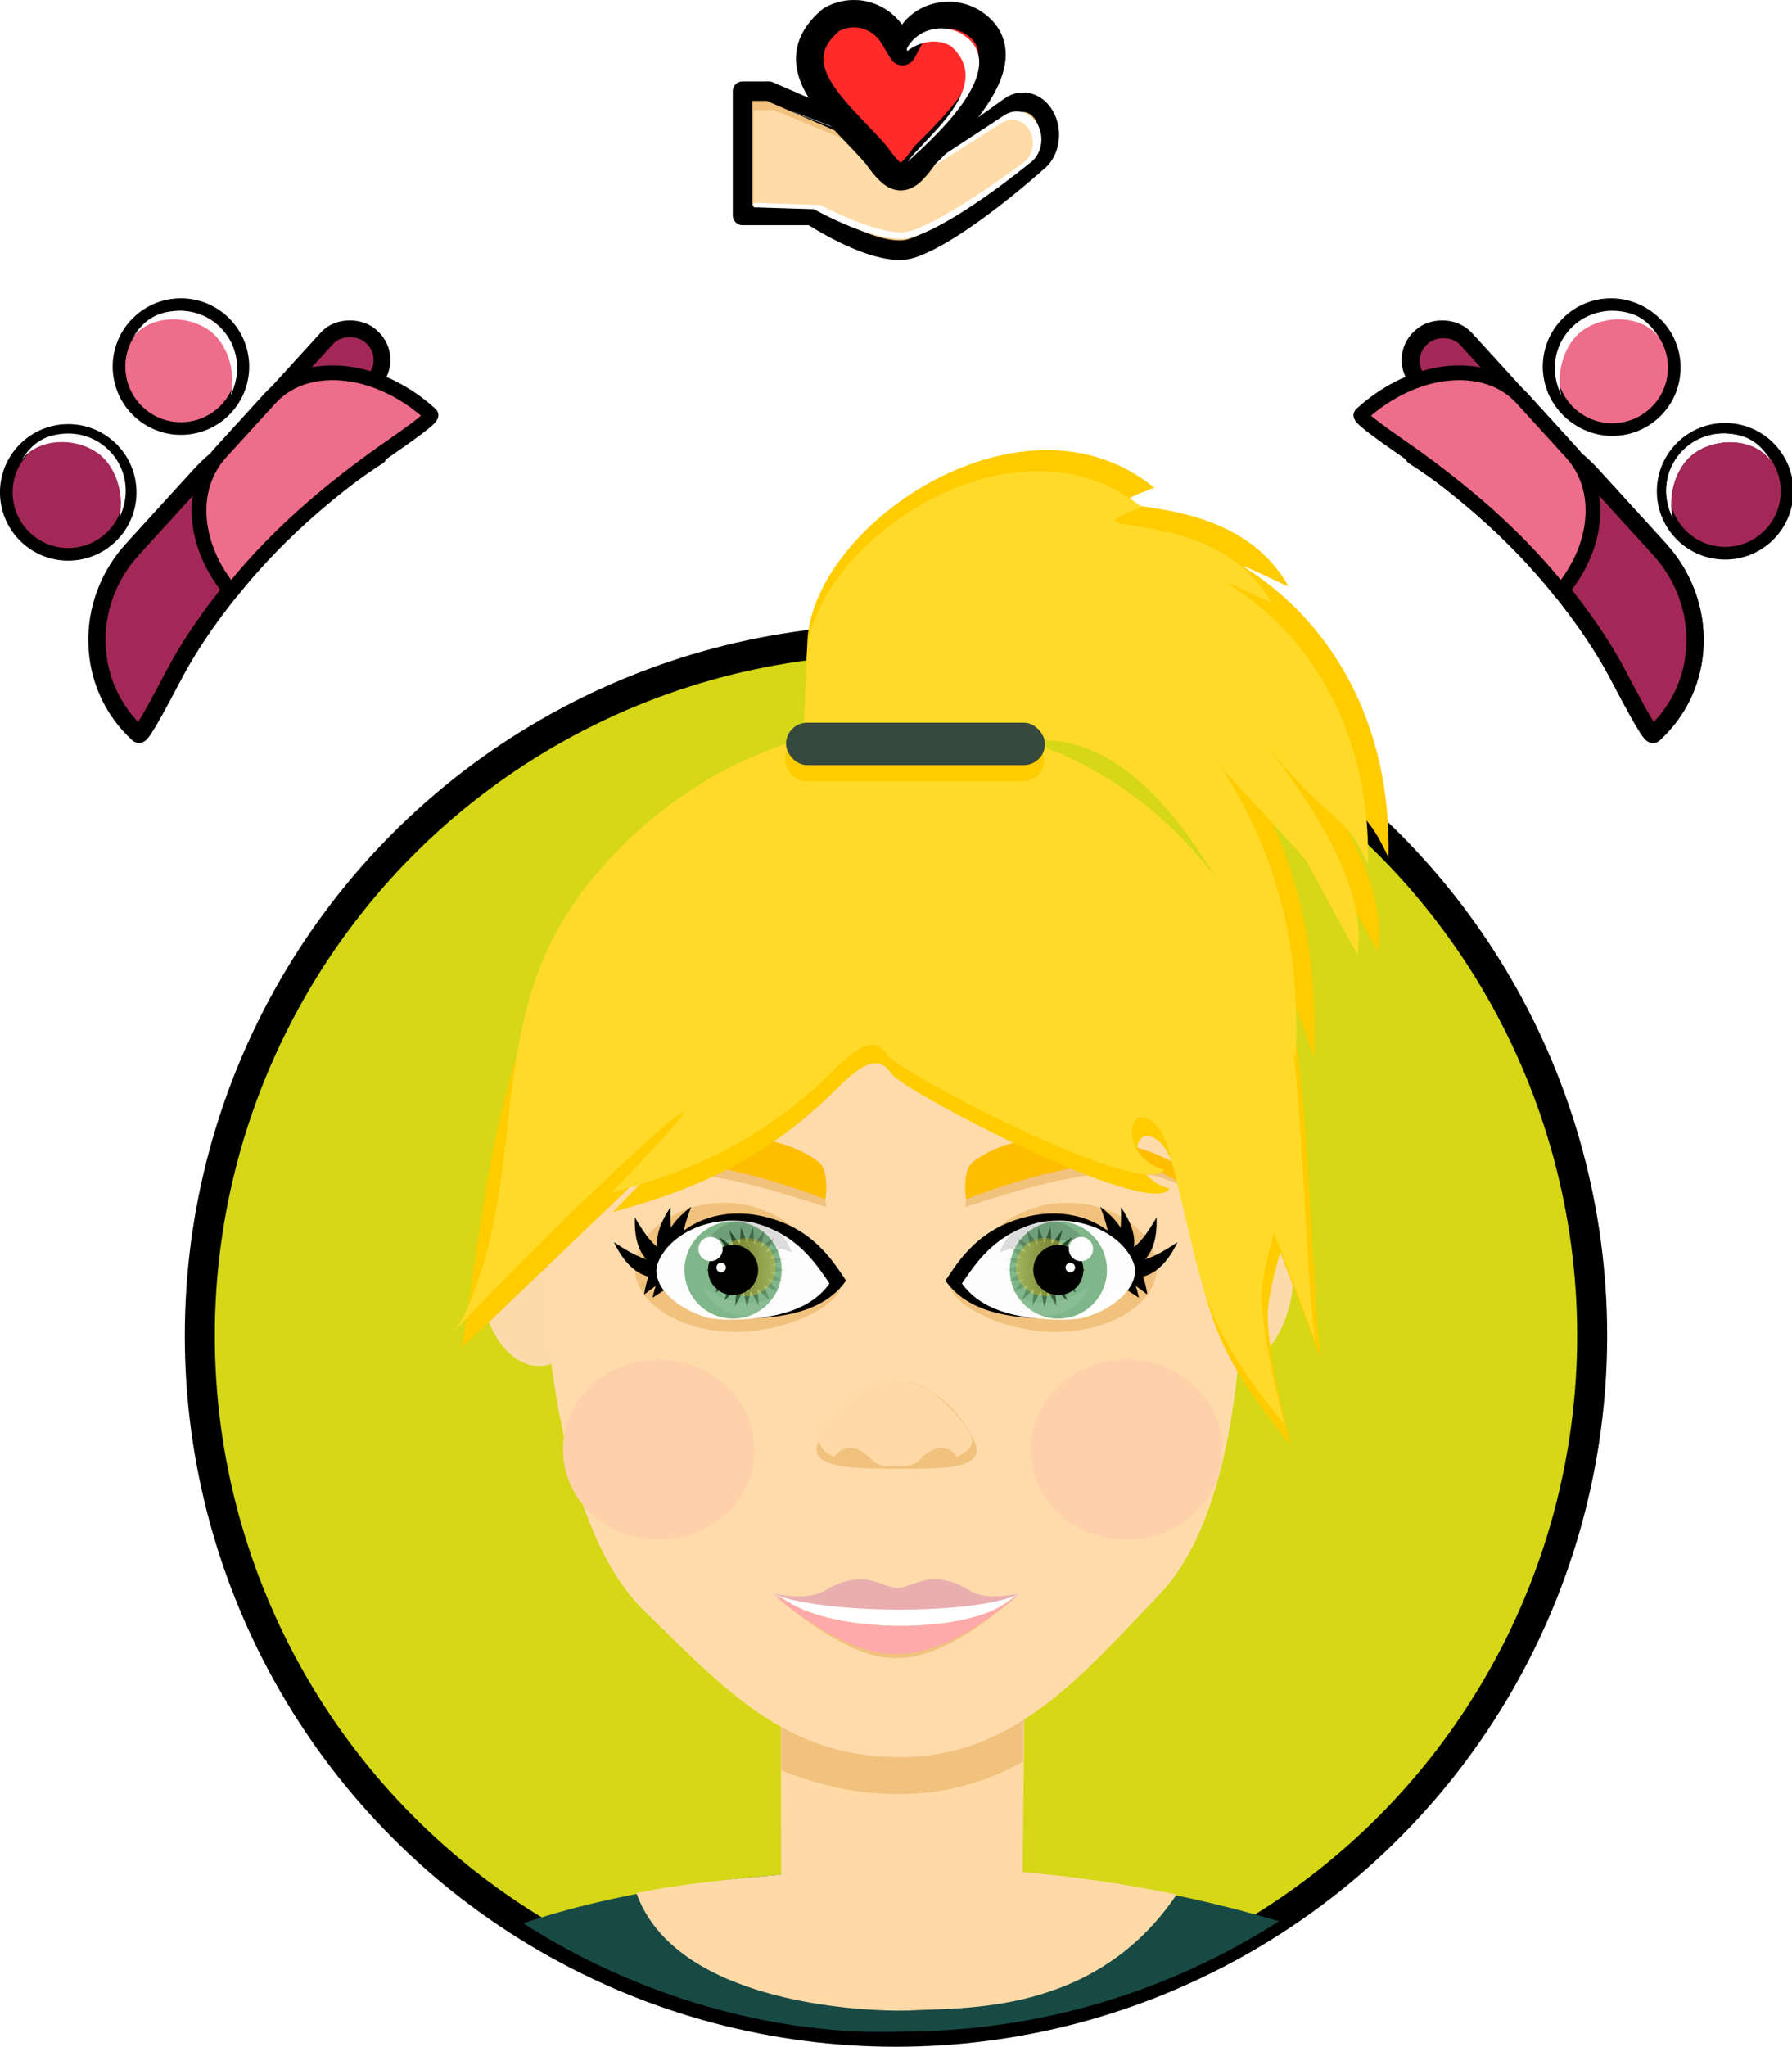 <?xml version="1.0" encoding="UTF-8" standalone="no"?>
<!-- Created with Inkscape (http://www.inkscape.org/) -->

<svg
   xmlns:dc="http://purl.org/dc/elements/1.1/"
   xmlns:cc="http://creativecommons.org/ns#"
   xmlns:rdf="http://www.w3.org/1999/02/22-rdf-syntax-ns#"
   xmlns:svg="http://www.w3.org/2000/svg"
   xmlns="http://www.w3.org/2000/svg"
   xmlns:xlink="http://www.w3.org/1999/xlink"
   xmlns:sodipodi="http://sodipodi.sourceforge.net/DTD/sodipodi-0.dtd"
   xmlns:inkscape="http://www.inkscape.org/namespaces/inkscape"
   width="50.001mm"
   height="57.093mm"
   viewBox="0 0 50.001 57.093"
   version="1.1"
   id="svg11693"
   inkscape:version="0.92.4 (5da689c313, 2019-01-14)"
   sodipodi:docname="kindness_mu.svg">
  <defs
     id="defs11687">
    <filter
       inkscape:collect="always"
       style="color-interpolation-filters:sRGB"
       id="filter1870-4-2"
       x="-0.019"
       width="1.039"
       y="-0.032"
       height="1.063">
      <feGaussianBlur
         inkscape:collect="always"
         stdDeviation="1.713"
         id="feGaussianBlur1872-1" />
    </filter>
    <filter
       inkscape:collect="always"
       style="color-interpolation-filters:sRGB"
       id="filter2560-5"
       x="-0.329"
       width="1.657"
       y="-0.329"
       height="1.657">
      <feGaussianBlur
         inkscape:collect="always"
         stdDeviation="43.007"
         id="feGaussianBlur2562-7" />
    </filter>
    <filter
       inkscape:collect="always"
       style="color-interpolation-filters:sRGB"
       id="filter2556-7"
       x="-0.329"
       width="1.657"
       y="-0.329"
       height="1.657">
      <feGaussianBlur
         inkscape:collect="always"
         stdDeviation="43.007"
         id="feGaussianBlur2558-6" />
    </filter>
    <linearGradient
       inkscape:collect="always"
       xlink:href="#linearGradient2641"
       id="linearGradient10238"
       gradientUnits="userSpaceOnUse"
       gradientTransform="matrix(0.004,0,0,0.003,-5.8,182.062)"
       x1="321.875"
       y1="3903.77"
       x2="325"
       y2="3385.02" />
    <linearGradient
       inkscape:collect="always"
       id="linearGradient2641">
      <stop
         style="stop-color:#ff8080;stop-opacity:1"
         offset="0"
         id="stop2637" />
      <stop
         style="stop-color:#e9afaf;stop-opacity:1"
         offset="1"
         id="stop2639" />
    </linearGradient>
    <filter
       inkscape:collect="always"
       style="color-interpolation-filters:sRGB"
       id="filter1926-2"
       x="-0.037"
       width="1.075"
       y="-0.066"
       height="1.132">
      <feGaussianBlur
         inkscape:collect="always"
         stdDeviation="5.739"
         id="feGaussianBlur1928-0" />
    </filter>
    <linearGradient
       inkscape:collect="always"
       xlink:href="#linearGradient1417"
       id="linearGradient10240"
       gradientUnits="userSpaceOnUse"
       gradientTransform="translate(-1729.619,-42.333)"
       x1="-300.406"
       y1="365.693"
       x2="-138.859"
       y2="365.693" />
    <linearGradient
       inkscape:collect="always"
       id="linearGradient1417">
      <stop
         style="stop-color:#0b280b;stop-opacity:1;"
         offset="0"
         id="stop1413" />
      <stop
         style="stop-color:#0b280b;stop-opacity:0;"
         offset="1"
         id="stop1415" />
    </linearGradient>
    <filter
       inkscape:collect="always"
       style="color-interpolation-filters:sRGB"
       id="filter1717-7"
       x="-0.036"
       width="1.072"
       y="-0.036"
       height="1.072">
      <feGaussianBlur
         inkscape:collect="always"
         stdDeviation="2.426"
         id="feGaussianBlur1719-1" />
    </filter>
    <filter
       inkscape:collect="always"
       style="color-interpolation-filters:sRGB"
       id="filter1653-0"
       x="-0.073"
       width="1.146"
       y="-0.073"
       height="1.146">
      <feGaussianBlur
         inkscape:collect="always"
         stdDeviation="3.528"
         id="feGaussianBlur1655-7" />
    </filter>
    <filter
       inkscape:collect="always"
       style="color-interpolation-filters:sRGB"
       id="filter1677-9"
       x="-0.049"
       width="1.098"
       y="-0.136"
       height="1.273">
      <feGaussianBlur
         inkscape:collect="always"
         stdDeviation="3.676"
         id="feGaussianBlur1679-9" />
    </filter>
    <filter
       inkscape:collect="always"
       style="color-interpolation-filters:sRGB"
       id="filter1705-3"
       x="-0.032"
       width="1.065"
       y="-0.093"
       height="1.185">
      <feGaussianBlur
         inkscape:collect="always"
         stdDeviation="2.383"
         id="feGaussianBlur1707-7" />
    </filter>
    <linearGradient
       inkscape:collect="always"
       xlink:href="#linearGradient1417"
       id="linearGradient12518"
       gradientUnits="userSpaceOnUse"
       gradientTransform="translate(-1729.619,-42.333)"
       x1="-300.406"
       y1="365.693"
       x2="-138.859"
       y2="365.693" />
  </defs>
  <sodipodi:namedview
     id="base"
     pagecolor="#ffffff"
     bordercolor="#666666"
     borderopacity="1.0"
     inkscape:pageopacity="0.0"
     inkscape:pageshadow="2"
     inkscape:zoom="2.8"
     inkscape:cx="77.779627"
     inkscape:cy="173.94395"
     inkscape:document-units="mm"
     inkscape:current-layer="layer1"
     showgrid="false"
     inkscape:window-width="1366"
     inkscape:window-height="705"
     inkscape:window-x="-8"
     inkscape:window-y="-8"
     inkscape:window-maximized="1"
     inkscape:snap-global="false" />
  <g
     inkscape:label="Layer 1"
     inkscape:groupmode="layer"
     id="layer1"
     transform="translate(29.536,-147.455)">
    <ellipse
       cy="184.713"
       cx="-4.536"
       id="ellipse10122"
       style="display:inline;opacity:1;fill:#d5d717;fill-opacity:1;stroke:#000000;stroke-width:0.837;stroke-linejoin:round;stroke-miterlimit:4;stroke-dasharray:none;stroke-opacity:1;paint-order:stroke fill markers"
       rx="19.425"
       ry="19.418" />
    <ellipse
       ry="2.697"
       rx="1.667"
       cy="182.864"
       cx="4.897"
       id="ellipse10124"
       style="opacity:1;fill:#fcdaab;fill-opacity:1;stroke:none;stroke-width:0.891;stroke-linecap:round;stroke-linejoin:round;stroke-miterlimit:4;stroke-dasharray:none;stroke-dashoffset:0;stroke-opacity:1;paint-order:stroke fill markers" />
    <path
       sodipodi:nodetypes="ccccc"
       inkscape:connector-curvature="0"
       style="opacity:1;fill:#184a45;fill-opacity:1;stroke:none;stroke-width:0.011;stroke-linejoin:round;stroke-miterlimit:4;stroke-dasharray:none;stroke-opacity:1;paint-order:stroke fill markers"
       d="m -3.753,199.581 c -3.904,0.011 -8.007,0.448 -11.181,1.523 3.1,2.005 6.998,3.168 10.634,3.019 3.705,-0.01 7.33,-1.075 10.449,-3.075 -2.97,-0.883 -6.399,-1.464 -9.901,-1.468 z"
       id="path10126" />
    <path
       sodipodi:nodetypes="cccccccc"
       inkscape:connector-curvature="0"
       id="path10128"
       d="m -7.749,194.968 0.01,4.777 c -1.364,0.126 -2.774,0.252 -4.039,0.518 1.065,2.991 6.019,3.309 7.585,3.276 1.491,-0.095 5.194,0.164 7.488,-3.236 -1.381,-0.286 -2.823,-0.502 -4.297,-0.625 l 0.053,-4.71 z"
       style="opacity:1;fill:#ffdaa7;fill-opacity:1;stroke:none;stroke-width:0.014;stroke-linejoin:round;stroke-miterlimit:4;stroke-dasharray:none;stroke-opacity:1;paint-order:stroke fill markers" />
    <path
       sodipodi:nodetypes="ccccc"
       id="path10130"
       d="m -7.749,194.968 v 1.865 c 2.59,1.048 4.975,0.787 6.762,-0.242 l 0.03,-1.623 z"
       style="opacity:1;fill:#f1c27d;fill-opacity:1;stroke:none;stroke-width:0.214;stroke-linejoin:round;stroke-miterlimit:4;stroke-dasharray:none;stroke-opacity:1;paint-order:stroke fill markers"
       inkscape:connector-curvature="0" />
    <ellipse
       style="opacity:1;fill:#fcdaab;fill-opacity:1;stroke:none;stroke-width:0.891;stroke-linecap:round;stroke-linejoin:round;stroke-miterlimit:4;stroke-dasharray:none;stroke-dashoffset:0;stroke-opacity:1;paint-order:stroke fill markers"
       id="ellipse10132"
       cx="-14.498"
       cy="182.864"
       rx="1.667"
       ry="2.697" />
    <path
       style="opacity:1;fill:#ffdbac;fill-opacity:1;stroke:none;stroke-width:0.179;stroke-linejoin:round;stroke-miterlimit:4;stroke-dasharray:none;stroke-opacity:1;paint-order:stroke fill markers"
       d="m 5.176,181.825 c 0,3.115 -0.257,7.911 -2.366,10.114 -2.179,2.275 -4.052,4.531 -7.242,4.531 -3.19,0 -4.885,-1.892 -7.141,-4.094 -2.256,-2.203 -2.828,-7.562 -2.828,-10.677 0,-3.115 -0.71,-5.733 1.545,-7.936 2.256,-2.203 5.315,-3.44 8.505,-3.44 3.19,0 5.446,1.403 7.702,3.605 2.256,2.203 1.824,4.782 1.824,7.897 z"
       id="path10134"
       inkscape:connector-curvature="0"
       sodipodi:nodetypes="scscsssss" />
    <path
       sodipodi:nodetypes="sascs"
       inkscape:connector-curvature="0"
       id="path10136"
       d="m 248.036,812.778 c -18.661,-42.593 -59.502,-87.57 -102.212,-87.7 -43.015,-0.131 -88.165,56.508 -103.357,87.7 -20.646,42.389 48.468,42.012 105.234,42.012 56.766,0 119.63,2.027 100.335,-42.012 z"
       style="opacity:1;fill:#f1c27d;fill-opacity:1;stroke:none;stroke-width:0.132;stroke-linejoin:round;stroke-miterlimit:4;stroke-dasharray:none;stroke-opacity:1;paint-order:stroke fill markers;filter:url(#filter1870-4-2)"
       transform="matrix(0.021,0,0,0.019,-7.568,172.186)" />
    <path
       style="opacity:1;fill:#ffdaa7;fill-opacity:1;stroke:none;stroke-width:0.002;stroke-linejoin:round;stroke-miterlimit:4;stroke-dasharray:none;stroke-opacity:1;paint-order:stroke fill markers"
       d="m -4.605,185.954 c -0.142,3.4e-4 -0.284,0.021 -0.698,0.193 -0.414,0.173 -1.045,0.843 -1.292,1.251 -0.191,0.316 -0.014,0.542 0.345,0.696 0.08,-0.152 0.249,-0.25 0.434,-0.25 0.267,0 0.483,0.198 0.621,0.348 0.043,0.046 0.1,0.08 0.204,0.121 0.104,0.041 0.246,0.045 0.386,0.045 0.02,0 0.041,-2.2e-4 0.061,-3.1e-4 0.02,2.2e-4 0.041,3.1e-4 0.061,3.1e-4 0.14,0 0.282,-0.003 0.386,-0.045 0.104,-0.041 0.161,-0.075 0.204,-0.121 0.138,-0.15 0.354,-0.348 0.621,-0.348 0.185,2.3e-4 0.354,0.097 0.434,0.25 0.359,-0.153 0.536,-0.38 0.345,-0.696 -0.246,-0.407 -0.878,-1.078 -1.292,-1.251 -0.414,-0.173 -0.555,-0.193 -0.698,-0.193 -0.02,-8e-5 -0.041,4.1e-4 -0.061,0.001 -0.02,-9.4e-4 -0.041,-0.001 -0.061,-0.001 z"
       id="path10138"
       inkscape:connector-curvature="0"
       sodipodi:nodetypes="cccccccscsccccscccc" />
    <circle
       style="opacity:1;fill:#fed1ab;fill-opacity:1;stroke:none;stroke-width:8.314;stroke-linejoin:round;stroke-miterlimit:4;stroke-dasharray:none;stroke-opacity:1;paint-order:stroke fill markers;filter:url(#filter2560-5)"
       id="circle10142"
       cx="-348.919"
       cy="761.674"
       r="157.096"
       transform="matrix(0.017,0,0,0.016,-5.225,175.708)" />
    <circle
       transform="matrix(0.017,0,0,0.016,7.83,175.708)"
       r="157.096"
       cy="761.674"
       cx="-348.919"
       id="circle10144"
       style="opacity:1;fill:#fed1ab;fill-opacity:1;stroke:none;stroke-width:8.314;stroke-linejoin:round;stroke-miterlimit:4;stroke-dasharray:none;stroke-opacity:1;paint-order:stroke fill markers;filter:url(#filter2556-7)" />
    <path
       sodipodi:nodetypes="cccccccccc"
       inkscape:connector-curvature="0"
       id="path10146"
       d="m -5.515,191.744 c -0.344,0 -0.675,0.113 -0.918,0.265 -0.381,0.244 -0.829,0.029 -1.549,-0.1 1.081,0.875 2.372,1.572 3.415,1.572 1.043,0 2.431,-0.639 3.476,-1.574 -0.72,0.128 -1.1,0.346 -1.481,0.101 -0.244,-0.153 -0.574,-0.265 -0.918,-0.265 -0.386,1.8e-4 -0.817,0.243 -1.076,0.243 -0.259,0 -0.561,-0.243 -0.948,-0.243 z"
       style="opacity:1;fill:#ffffff;fill-opacity:1;stroke:none;stroke-width:0.052;stroke-linejoin:round;stroke-miterlimit:4;stroke-dasharray:none;stroke-opacity:1;paint-order:stroke fill markers" />
    <path
       style="opacity:1;fill:url(#linearGradient10238);fill-opacity:1;stroke:none;stroke-width:0.145;stroke-linejoin:round;stroke-miterlimit:4;stroke-dasharray:none;stroke-opacity:1;paint-order:stroke fill markers"
       d="m -5.51,191.509 c -0.344,0 -0.675,0.113 -0.918,0.265 -0.379,0.243 -0.84,0.262 -1.554,0.136 1.375,0.59 5.769,0.597 6.896,-0.002 -0.72,0.128 -1.1,0.11 -1.481,-0.134 -0.244,-0.153 -0.574,-0.265 -0.918,-0.265 -0.386,1.2e-4 -0.75,0.243 -1.009,0.243 -0.259,0 -0.629,-0.243 -1.015,-0.243 z"
       id="path10148"
       inkscape:connector-curvature="0"
       sodipodi:nodetypes="ccccccscc" />
    <path
       style="opacity:1;fill:#f1c27d;fill-opacity:1;stroke:none;stroke-width:0.052;stroke-linejoin:round;stroke-miterlimit:4;stroke-dasharray:none;stroke-opacity:1;paint-order:stroke fill markers"
       d="m -1.091,191.909 c -0.103,0.071 -0.207,0.143 -0.311,0.212 -1.112,0.916 -4.905,0.947 -6.283,-0.07 -0.108,-0.035 -0.209,-0.08 -0.297,-0.141 1.051,0.907 2.431,1.841 3.443,1.795 1.042,0.047 2.403,-0.851 3.448,-1.797 z"
       id="path10150"
       inkscape:connector-curvature="0"
       sodipodi:nodetypes="ccccccc" />
    <path
       sodipodi:nodetypes="ccccccc"
       inkscape:connector-curvature="0"
       id="path10152"
       d="m -1.091,191.909 c -0.103,0.071 -0.207,0.143 -0.311,0.212 -1.112,0.916 -4.905,0.947 -6.283,-0.07 -0.108,-0.035 -0.209,-0.08 -0.297,-0.141 1.051,0.907 2.431,1.724 3.443,1.678 1.042,0.047 2.403,-0.735 3.448,-1.68 z"
       style="opacity:1;fill:#ffaaaa;fill-opacity:1;stroke:none;stroke-width:0.052;stroke-linejoin:round;stroke-miterlimit:4;stroke-dasharray:none;stroke-opacity:1;paint-order:stroke fill markers" />
    <path
       sodipodi:nodetypes="scscs"
       inkscape:connector-curvature="0"
       id="path10156"
       d="m -6.858,179.894 c 0.278,0.288 0.375,1.233 0.375,1.233 -1.448,-0.478 -3.194,-0.983 -4.515,-0.969 -0.952,0.01 -1.67,0.438 -1.953,0.636 -0.283,-0.566 4.532,-2.514 6.092,-0.9 z"
       style="opacity:1;fill:#f1c27d;fill-opacity:1;stroke:none;stroke-width:0.076;stroke-linejoin:round;stroke-miterlimit:4;stroke-dasharray:none;stroke-opacity:1;paint-order:stroke fill markers" />
    <path
       sodipodi:nodetypes="sssss"
       inkscape:connector-curvature="0"
       id="path10158"
       d="m -6.183,182.894 c 0.674,0.726 -1.222,1.719 -2.795,1.719 -1.573,0 -2.849,-0.803 -2.849,-1.794 0,-0.991 1.284,-1.96 2.849,-1.794 1.454,0.154 2.378,1.42 2.795,1.869 z"
       style="opacity:1;fill:#f1c27d;fill-opacity:1;stroke:none;stroke-width:0.072;stroke-linejoin:round;stroke-miterlimit:4;stroke-dasharray:none;stroke-opacity:1;paint-order:stroke fill markers" />
    <path
       sodipodi:nodetypes="cccc"
       inkscape:connector-curvature="0"
       id="path10160"
       d="m -10.825,181.127 c -0.85,1.249 -0.002,1.692 0.098,1.67 l 0.332,-0.231 c -0.301,-0.298 -0.464,-0.43 -0.431,-1.439 z"
       style="fill:#000000;stroke:none;stroke-width:0.002px;stroke-linecap:butt;stroke-linejoin:miter;stroke-opacity:1" />
    <path
       sodipodi:nodetypes="cccc"
       inkscape:connector-curvature="0"
       id="path10162"
       d="m -12.407,182.105 c 0.647,1.348 1.52,0.95 1.556,0.861 l -0.021,-0.383 c -0.437,0.063 -0.647,0.113 -1.535,-0.478 z"
       style="fill:#000000;stroke:none;stroke-width:0.002px;stroke-linecap:butt;stroke-linejoin:miter;stroke-opacity:1" />
    <path
       style="fill:#000000;stroke:none;stroke-width:0.002px;stroke-linecap:butt;stroke-linejoin:miter;stroke-opacity:1"
       d="m -11.821,181.416 c -0.058,1.473 0.916,1.466 0.991,1.401 l 0.163,-0.353 c -0.423,-0.119 -0.636,-0.159 -1.154,-1.048 z"
       id="path10164"
       inkscape:connector-curvature="0"
       sodipodi:nodetypes="cccc" />
    <path
       style="fill:#000000;stroke:none;stroke-width:0.002px;stroke-linecap:butt;stroke-linejoin:miter;stroke-opacity:1"
       d="m -10.251,181.12 c -1.211,0.904 -0.554,1.598 -0.452,1.61 l 0.39,-0.109 c -0.188,-0.38 -0.298,-0.558 0.063,-1.501 z"
       id="path10166"
       inkscape:connector-curvature="0"
       sodipodi:nodetypes="cccc" />
    <path
       style="fill:#000000;stroke:none;stroke-width:0.002px;stroke-linecap:butt;stroke-linejoin:miter;stroke-opacity:1"
       d="m -11.329,183.657 c 0.312,-1.478 1.266,-1.095 1.32,-1.007 l 0.064,0.399 c -0.424,-0.011 -0.594,0.088 -1.384,0.608 z"
       id="path10168"
       inkscape:connector-curvature="0"
       sodipodi:nodetypes="cccc" />
    <path
       sodipodi:nodetypes="cccc"
       inkscape:connector-curvature="0"
       id="path10170"
       d="m -11.563,183.566 c 0.216,-1.495 1.193,-1.174 1.252,-1.091 l 0.09,0.394 c -0.424,0.017 -0.588,0.126 -1.342,0.696 z"
       style="fill:#000000;stroke:none;stroke-width:0.002px;stroke-linecap:butt;stroke-linejoin:miter;stroke-opacity:1" />
    <path
       sodipodi:nodetypes="csssc"
       inkscape:connector-curvature="0"
       id="path10172"
       d="m -1751.863,349.337 c -35.473,50.75 -101.578,75.217 -202.674,75.217 -101.096,0 -180.615,-68.266 -162.329,-120.671 19.241,-55.142 97.649,-104.432 196.371,-83.18 101.312,21.809 141.344,88.206 168.632,128.635 z"
       style="opacity:1;fill:#000000;fill-opacity:1;stroke:none;stroke-width:5.354;stroke-linejoin:round;stroke-miterlimit:4;stroke-dasharray:none;stroke-opacity:1;paint-order:stroke fill markers;filter:url(#filter1926-2)"
       transform="matrix(0.014,0,0,0.014,18.597,178.286)" />
    <path
       inkscape:connector-curvature="0"
       id="path10174"
       d="m -9.091,181.504 c -1.064,0.002 -1.868,0.571 -2.093,1.195 -0.203,0.563 0.454,1.26 1.439,1.525 0.167,0.027 0.34,0.042 0.519,0.042 1.414,0 2.345,-0.318 2.836,-1.009 -0.363,-0.521 -0.89,-1.389 -2.158,-1.706 -0.187,-0.032 -0.368,-0.047 -0.542,-0.047 z"
       style="opacity:0.99;fill:#ffffff;fill-opacity:1;stroke:none;stroke-width:0.074;stroke-linejoin:round;stroke-miterlimit:4;stroke-dasharray:none;stroke-opacity:1;paint-order:stroke fill markers"
       sodipodi:nodetypes="sscsccs" />
    <ellipse
       style="opacity:1;fill:#80b78a;fill-opacity:1;stroke:none;stroke-width:0.001;stroke-linejoin:round;stroke-miterlimit:4;stroke-dasharray:none;stroke-opacity:1;paint-order:stroke fill markers"
       id="circle10176"
       cx="-9.081"
       cy="182.882"
       rx="1.356"
       ry="1.356" />
    <path
       inkscape:transform-center-y="2.6234569"
       inkscape:transform-center-x="5.218182"
       d="m -1907.752,346.432 22,26.68 -30.906,-15.512 13.159,31.979 -24.961,-23.933 3.148,34.437 -16.798,-30.227 -7.142,33.835 -7.142,-33.835 -16.798,30.227 3.148,-34.437 -24.961,23.933 13.159,-31.979 -30.906,15.512 22,-26.68 -34.105,5.713 28.887,-19.01 -34.274,-4.594 33.207,-9.65 -31.397,-14.492 34.576,0.566 -25.731,-23.103 32.873,10.732 -17.778,-29.661 28.249,19.945 -8.246,-33.583 21.115,27.385 2.019,-34.521 12.105,32.393 12.105,-32.393 2.019,34.521 21.115,-27.385 -8.246,33.583 28.249,-19.945 -17.778,29.661 32.873,-10.732 -25.731,23.103 34.576,-0.566 -31.397,14.492 33.207,9.65 -34.274,4.594 28.887,19.01 z"
       inkscape:randomized="0"
       inkscape:rounded="0"
       inkscape:flatsided="false"
       sodipodi:arg2="0.67319843"
       sodipodi:arg1="0.52359878"
       sodipodi:r2="81.218826"
       sodipodi:r1="47.919106"
       sodipodi:cy="322.47253"
       sodipodi:cx="-1949.2515"
       sodipodi:sides="21"
       id="path10178"
       style="opacity:1;fill:url(#linearGradient12518);fill-opacity:1;stroke:none;stroke-width:0.145;stroke-linejoin:round;stroke-miterlimit:4;stroke-dasharray:none;stroke-opacity:1;paint-order:stroke fill markers;filter:url(#filter1717-7)"
       sodipodi:type="star"
       transform="matrix(0.014,0,0,0.014,18.597,178.286)" />
    <circle
       style="opacity:0.586;fill:#ffd42a;fill-opacity:1;stroke:none;stroke-width:0.265;stroke-linejoin:round;stroke-miterlimit:4;stroke-dasharray:none;stroke-opacity:1;paint-order:stroke fill markers;filter:url(#filter1653-0)"
       id="circle10180"
       cx="-1949.979"
       cy="322.324"
       r="57.83"
       transform="matrix(0.014,0,0,0.014,18.597,178.286)" />
    <ellipse
       style="opacity:0.99;fill:#000000;fill-opacity:1;stroke:none;stroke-width:0.001;stroke-linejoin:round;stroke-miterlimit:4;stroke-dasharray:none;stroke-opacity:1;paint-order:stroke fill markers"
       id="circle10182"
       cx="-9.081"
       cy="182.882"
       rx="0.699"
       ry="0.699" />
    <path
       sodipodi:nodetypes="cccc"
       inkscape:connector-curvature="0"
       id="path10184"
       d="m -1950.321,228.368 c -40.507,0.051 -76.583,25.63 -90.036,63.837 50.614,-35.819 95.397,-28.25 180.364,0.849 -13.2,-38.644 -49.492,-64.633 -90.328,-64.686 z"
       style="opacity:0.363;fill:#000000;fill-opacity:1;stroke:none;stroke-width:7.984;stroke-linejoin:round;stroke-miterlimit:4;stroke-dasharray:none;stroke-opacity:1;paint-order:stroke fill markers;filter:url(#filter1677-9)"
       transform="matrix(0.014,0,0,0.014,18.597,178.286)" />
    <ellipse
       cy="182.298"
       cx="-9.711"
       id="circle10186"
       style="opacity:0.99;fill:#ffffff;fill-opacity:1;stroke:none;stroke-width:0.001;stroke-linejoin:round;stroke-miterlimit:4;stroke-dasharray:none;stroke-opacity:1;paint-order:stroke fill markers"
       rx="0.338"
       ry="0.338" />
    <path
       sodipodi:nodetypes="ccccc"
       inkscape:connector-curvature="0"
       id="path10188"
       d="m -1861.75,357.807 c -46.579,45.029 -113.544,50.006 -176.567,3.215 14.904,35.418 49.569,58.468 87.996,58.51 33.245,-0.049 64.077,-17.368 81.415,-45.735 2.834,-5.037 5.24,-10.379 7.157,-15.99 z"
       style="opacity:0.302;fill:#ffffff;fill-opacity:1;stroke:none;stroke-width:7.984;stroke-linejoin:round;stroke-miterlimit:4;stroke-dasharray:none;stroke-opacity:1;paint-order:stroke fill markers;filter:url(#filter1705-3)"
       transform="matrix(0.014,0,0,0.014,18.597,178.286)" />
    <ellipse
       style="opacity:0.99;fill:#ffffff;fill-opacity:1;stroke:none;stroke-width:0.001;stroke-linejoin:round;stroke-miterlimit:4;stroke-dasharray:none;stroke-opacity:1;paint-order:stroke fill markers"
       id="circle10190"
       cx="-9.414"
       cy="182.813"
       rx="0.133"
       ry="0.132" />
    <path
       sodipodi:nodetypes="scscs"
       inkscape:connector-curvature="0"
       id="path10192"
       d="m -6.701,179.863 c 0.321,0.24 0.197,1.049 0.197,1.049 -1.64,-0.643 -3.367,-1.054 -4.496,-1.02 -0.893,0.027 -1.746,0.815 -2.043,0.831 0.025,-1.114 4.297,-2.389 6.342,-0.861 z"
       style="opacity:1;fill:#ffbd00;fill-opacity:1;stroke:none;stroke-width:0.076;stroke-linejoin:round;stroke-miterlimit:4;stroke-dasharray:none;stroke-opacity:1;paint-order:stroke fill markers" />
    <path
       style="opacity:1;fill:#f1c27d;fill-opacity:1;stroke:none;stroke-width:0.076;stroke-linejoin:round;stroke-miterlimit:4;stroke-dasharray:none;stroke-opacity:1;paint-order:stroke fill markers"
       d="m -2.228,179.894 c -0.278,0.288 -0.375,1.233 -0.375,1.233 1.448,-0.478 3.194,-0.983 4.515,-0.969 0.952,0.01 1.67,0.438 1.953,0.636 0.283,-0.566 -4.532,-2.514 -6.092,-0.9 z"
       id="path10196"
       inkscape:connector-curvature="0"
       sodipodi:nodetypes="scscs" />
    <path
       style="opacity:1;fill:#f1c27d;fill-opacity:1;stroke:none;stroke-width:0.072;stroke-linejoin:round;stroke-miterlimit:4;stroke-dasharray:none;stroke-opacity:1;paint-order:stroke fill markers"
       d="m -2.903,182.894 c -0.674,0.726 1.222,1.719 2.795,1.719 1.573,0 2.849,-0.803 2.849,-1.794 0,-0.991 -1.284,-1.96 -2.849,-1.794 -1.454,0.154 -2.378,1.42 -2.795,1.869 z"
       id="path10198"
       inkscape:connector-curvature="0"
       sodipodi:nodetypes="sssss" />
    <path
       style="fill:#000000;stroke:none;stroke-width:0.002px;stroke-linecap:butt;stroke-linejoin:miter;stroke-opacity:1"
       d="m 1.739,181.127 c 0.85,1.249 0.002,1.692 -0.098,1.67 l -0.332,-0.231 c 0.301,-0.298 0.464,-0.43 0.431,-1.439 z"
       id="path10200"
       inkscape:connector-curvature="0"
       sodipodi:nodetypes="cccc" />
    <path
       style="fill:#000000;stroke:none;stroke-width:0.002px;stroke-linecap:butt;stroke-linejoin:miter;stroke-opacity:1"
       d="m 3.321,182.105 c -0.647,1.348 -1.52,0.95 -1.556,0.861 l 0.021,-0.383 c 0.437,0.063 0.647,0.113 1.535,-0.478 z"
       id="path10202"
       inkscape:connector-curvature="0"
       sodipodi:nodetypes="cccc" />
    <path
       sodipodi:nodetypes="cccc"
       inkscape:connector-curvature="0"
       id="path10204"
       d="m 2.735,181.416 c 0.058,1.473 -0.916,1.466 -0.991,1.401 l -0.163,-0.353 c 0.423,-0.119 0.636,-0.159 1.154,-1.048 z"
       style="fill:#000000;stroke:none;stroke-width:0.002px;stroke-linecap:butt;stroke-linejoin:miter;stroke-opacity:1" />
    <path
       sodipodi:nodetypes="cccc"
       inkscape:connector-curvature="0"
       id="path10206"
       d="m 1.165,181.12 c 1.211,0.904 0.554,1.598 0.452,1.61 l -0.39,-0.109 c 0.188,-0.38 0.298,-0.558 -0.063,-1.501 z"
       style="fill:#000000;stroke:none;stroke-width:0.002px;stroke-linecap:butt;stroke-linejoin:miter;stroke-opacity:1" />
    <path
       sodipodi:nodetypes="cccc"
       inkscape:connector-curvature="0"
       id="path10208"
       d="m 2.243,183.657 c -0.312,-1.478 -1.266,-1.095 -1.32,-1.007 l -0.064,0.399 c 0.424,-0.011 0.594,0.088 1.384,0.608 z"
       style="fill:#000000;stroke:none;stroke-width:0.002px;stroke-linecap:butt;stroke-linejoin:miter;stroke-opacity:1" />
    <path
       style="fill:#000000;stroke:none;stroke-width:0.002px;stroke-linecap:butt;stroke-linejoin:miter;stroke-opacity:1"
       d="m 2.477,183.566 c -0.216,-1.495 -1.193,-1.174 -1.252,-1.091 l -0.09,0.394 c 0.424,0.017 0.588,0.126 1.342,0.696 z"
       id="path10210"
       inkscape:connector-curvature="0"
       sodipodi:nodetypes="cccc" />
    <path
       style="opacity:1;fill:#000000;fill-opacity:1;stroke:none;stroke-width:5.354;stroke-linejoin:round;stroke-miterlimit:4;stroke-dasharray:none;stroke-opacity:1;paint-order:stroke fill markers;filter:url(#filter1926-2)"
       d="m -1751.863,349.337 c -35.473,50.75 -101.578,75.217 -202.674,75.217 -101.096,0 -180.615,-68.266 -162.329,-120.671 19.241,-55.142 97.649,-104.432 196.371,-83.18 101.312,21.809 141.344,88.206 168.632,128.635 z"
       id="path10212"
       inkscape:connector-curvature="0"
       sodipodi:nodetypes="csssc"
       transform="matrix(-0.014,0,0,0.014,-27.683,178.286)" />
    <path
       sodipodi:nodetypes="sscsccs"
       style="opacity:0.99;fill:#ffffff;fill-opacity:1;stroke:none;stroke-width:0.074;stroke-linejoin:round;stroke-miterlimit:4;stroke-dasharray:none;stroke-opacity:1;paint-order:stroke fill markers"
       d="m 0.005,181.504 c 1.064,0.002 1.868,0.571 2.093,1.195 0.203,0.563 -0.454,1.26 -1.439,1.525 -0.167,0.027 -0.34,0.042 -0.519,0.042 -1.414,0 -2.345,-0.318 -2.836,-1.009 0.363,-0.521 0.89,-1.389 2.158,-1.706 0.187,-0.032 0.368,-0.047 0.542,-0.047 z"
       id="path10214"
       inkscape:connector-curvature="0" />
    <ellipse
       cy="182.882"
       cx="0.005"
       id="circle10216"
       style="opacity:1;fill:#80b78a;fill-opacity:1;stroke:none;stroke-width:0.001;stroke-linejoin:round;stroke-miterlimit:4;stroke-dasharray:none;stroke-opacity:1;paint-order:stroke fill markers"
       transform="scale(-1,1)"
       rx="1.356"
       ry="1.356" />
    <path
       sodipodi:type="star"
       style="opacity:1;fill:url(#linearGradient10240);fill-opacity:1;stroke:none;stroke-width:0.145;stroke-linejoin:round;stroke-miterlimit:4;stroke-dasharray:none;stroke-opacity:1;paint-order:stroke fill markers;filter:url(#filter1717-7)"
       id="path10218"
       sodipodi:sides="21"
       sodipodi:cx="-1949.2515"
       sodipodi:cy="322.47253"
       sodipodi:r1="47.919106"
       sodipodi:r2="81.218826"
       sodipodi:arg1="0.52359878"
       sodipodi:arg2="0.67319843"
       inkscape:flatsided="false"
       inkscape:rounded="0"
       inkscape:randomized="0"
       d="m -1907.752,346.432 22,26.68 -30.906,-15.512 13.159,31.979 -24.961,-23.933 3.148,34.437 -16.798,-30.227 -7.142,33.835 -7.142,-33.835 -16.798,30.227 3.148,-34.437 -24.961,23.933 13.159,-31.979 -30.906,15.512 22,-26.68 -34.105,5.713 28.887,-19.01 -34.274,-4.594 33.207,-9.65 -31.397,-14.492 34.576,0.566 -25.731,-23.103 32.873,10.732 -17.778,-29.661 28.249,19.945 -8.246,-33.583 21.115,27.385 2.019,-34.521 12.105,32.393 12.105,-32.393 2.019,34.521 21.115,-27.385 -8.246,33.583 28.249,-19.945 -17.778,29.661 32.873,-10.732 -25.731,23.103 34.576,-0.566 -31.397,14.492 33.207,9.65 -34.274,4.594 28.887,19.01 z"
       inkscape:transform-center-x="5.218182"
       inkscape:transform-center-y="2.6234569"
       transform="matrix(-0.014,0,0,0.014,-27.683,178.286)" />
    <circle
       r="57.83"
       cy="322.324"
       cx="-1949.979"
       id="circle10220"
       style="opacity:0.586;fill:#ffd42a;fill-opacity:1;stroke:none;stroke-width:0.265;stroke-linejoin:round;stroke-miterlimit:4;stroke-dasharray:none;stroke-opacity:1;paint-order:stroke fill markers;filter:url(#filter1653-0)"
       transform="matrix(-0.014,0,0,0.014,-27.683,178.286)" />
    <ellipse
       cy="182.882"
       cx="0.005"
       id="circle10222"
       style="opacity:0.99;fill:#000000;fill-opacity:1;stroke:none;stroke-width:0.001;stroke-linejoin:round;stroke-miterlimit:4;stroke-dasharray:none;stroke-opacity:1;paint-order:stroke fill markers"
       transform="scale(-1,1)"
       rx="0.699"
       ry="0.699" />
    <path
       style="opacity:0.363;fill:#000000;fill-opacity:1;stroke:none;stroke-width:7.984;stroke-linejoin:round;stroke-miterlimit:4;stroke-dasharray:none;stroke-opacity:1;paint-order:stroke fill markers;filter:url(#filter1677-9)"
       d="m -1950.321,228.368 c -40.507,0.051 -76.583,25.63 -90.036,63.837 50.614,-35.819 95.397,-28.25 180.364,0.849 -13.2,-38.644 -49.492,-64.633 -90.328,-64.686 z"
       id="path10224"
       inkscape:connector-curvature="0"
       sodipodi:nodetypes="cccc"
       transform="matrix(-0.014,0,0,0.014,-27.683,178.286)" />
    <ellipse
       style="opacity:0.99;fill:#ffffff;fill-opacity:1;stroke:none;stroke-width:0.001;stroke-linejoin:round;stroke-miterlimit:4;stroke-dasharray:none;stroke-opacity:1;paint-order:stroke fill markers"
       id="circle10226"
       cx="-0.625"
       cy="182.298"
       transform="scale(-1,1)"
       rx="0.338"
       ry="0.338" />
    <path
       style="opacity:0.302;fill:#ffffff;fill-opacity:1;stroke:none;stroke-width:7.984;stroke-linejoin:round;stroke-miterlimit:4;stroke-dasharray:none;stroke-opacity:1;paint-order:stroke fill markers;filter:url(#filter1705-3)"
       d="m -1861.75,357.807 c -46.579,45.029 -113.544,50.006 -176.567,3.215 14.904,35.418 49.569,58.468 87.996,58.51 33.245,-0.049 64.077,-17.368 81.415,-45.735 2.834,-5.037 5.24,-10.379 7.157,-15.99 z"
       id="path10228"
       inkscape:connector-curvature="0"
       sodipodi:nodetypes="ccccc"
       transform="matrix(-0.014,0,0,0.014,-27.683,178.286)" />
    <ellipse
       cy="182.813"
       cx="-0.328"
       id="circle10230"
       style="opacity:0.99;fill:#ffffff;fill-opacity:1;stroke:none;stroke-width:0.001;stroke-linejoin:round;stroke-miterlimit:4;stroke-dasharray:none;stroke-opacity:1;paint-order:stroke fill markers"
       transform="scale(-1,1)"
       rx="0.133"
       ry="0.132" />
    <path
       style="opacity:1;fill:#ffbd00;fill-opacity:1;stroke:none;stroke-width:0.076;stroke-linejoin:round;stroke-miterlimit:4;stroke-dasharray:none;stroke-opacity:1;paint-order:stroke fill markers"
       d="m -2.385,179.863 c -0.321,0.24 -0.197,1.049 -0.197,1.049 1.64,-0.643 3.367,-1.054 4.496,-1.02 0.893,0.027 1.746,0.815 2.043,0.831 -0.025,-1.114 -4.297,-2.389 -6.342,-0.861 z"
       id="path10232"
       inkscape:connector-curvature="0"
       sodipodi:nodetypes="scscs" />
    <g
       id="g3188"
       transform="translate(-1.401)">
      <path
         sodipodi:nodetypes="cccscscccc"
         inkscape:connector-curvature="0"
         id="rect3635"
         d="m -7.417,149.998 v 3.467 h 1.926 c 0,0 1.858,1.229 2.795,0.918 1.304,-0.433 3.474,-2.386 3.474,-2.386 0.351,-0.251 0.47,-0.803 0.267,-1.237 -0.202,-0.435 -0.648,-0.582 -0.999,-0.332 l -2.17,1.552 -4.56,-1.983 z"
         style="opacity:1;fill:#f1c27d;fill-opacity:1;stroke:#000000;stroke-width:0.544;stroke-linecap:round;stroke-linejoin:round;stroke-miterlimit:4;stroke-dasharray:none;stroke-dashoffset:0;stroke-opacity:1;paint-order:stroke fill markers" />
      <path
         style="opacity:1;fill:#ffdba8;fill-opacity:1;stroke:none;stroke-width:0.415;stroke-linecap:round;stroke-linejoin:round;stroke-miterlimit:4;stroke-dasharray:none;stroke-dashoffset:0;stroke-opacity:1;paint-order:stroke fill markers"
         d="m -7.102,150.526 v 2.647 h 1.47 c 0,0 2.063,1.137 2.778,0.899 0.995,-0.33 3.26,-2.032 3.26,-2.032 0.268,-0.191 0.359,-0.613 0.204,-0.944 -0.155,-0.332 -0.413,-0.41 -0.762,-0.253 l -2.264,1.395 -4.126,-1.712 z"
         id="path6296"
         inkscape:connector-curvature="0"
         sodipodi:nodetypes="cccscscccc" />
      <path
         sodipodi:nodetypes="cccccccccccccccc"
         inkscape:connector-curvature="0"
         id="path6308"
         d="m -2.087,152.09 1.909,-1.21 c 0.275,-0.18 0.625,-0.074 0.784,0.239 0.159,0.313 0.066,0.71 -0.21,0.89 0,0 -2.108,1.582 -3.132,1.893 -0.736,0.224 -2.509,-0.727 -2.509,-0.727 l -1.863,-0.063 v 0.125 l 1.683,0.053 c 0,0 1.857,1.053 2.738,0.785 1.226,-0.373 3.266,-2.056 3.266,-2.056 0.33,-0.216 0.442,-0.691 0.251,-1.066 -0.19,-0.374 -0.609,-0.501 -0.939,-0.285 l -2.04,1.337 c -5.361,-1.926 -5.03,-1.942 0.06,0.086 z"
         style="opacity:1;fill:#ffffff;fill-opacity:1;stroke:none;stroke-width:0.489;stroke-linecap:round;stroke-linejoin:round;stroke-miterlimit:4;stroke-dasharray:none;stroke-dashoffset:0;stroke-opacity:1;paint-order:stroke fill markers" />
      <path
         sodipodi:nodetypes="cccccccccsc"
         inkscape:connector-curvature="0"
         id="rect3650"
         d="m -4.222,147.841 c -0.244,-0.018 -0.495,0.035 -0.724,0.167 -1.553,1.315 0.304,2.646 1.267,3.777 0.264,0.375 0.455,0.575 0.642,0.598 0.209,0.025 0.412,-0.172 0.707,-0.598 0.897,-0.881 2.829,-2.787 1.311,-3.726 -0.611,-0.353 -1.409,-0.157 -1.74,0.466 l -0.196,0.369 -0.25,-0.421 c -0.225,-0.379 -0.61,-0.604 -1.016,-0.634 z"
         style="opacity:1;fill:#ff2a2a;fill-opacity:1;stroke:#000000;stroke-width:0.765;stroke-linecap:round;stroke-linejoin:round;stroke-miterlimit:4;stroke-dasharray:none;stroke-dashoffset:0;stroke-opacity:1;paint-order:stroke fill markers" />
      <path
         sodipodi:nodetypes="ccccccccc"
         inkscape:connector-curvature="0"
         id="path3672"
         d="m -1.835,148.247 c -0.403,-0.013 -0.799,0.186 -0.999,0.565 l 0.016,0.073 c 0.117,-0.117 0.442,-0.281 0.774,-0.27 0.151,0.005 0.302,0.046 0.441,0.126 1.244,1.108 -0.698,2.526 -1.208,3.224 0.924,-0.825 2.916,-2.696 1.512,-3.564 -0.169,-0.097 -0.353,-0.147 -0.536,-0.153 z"
         style="opacity:1;fill:#ffffff;fill-opacity:1;stroke:none;stroke-width:0.675;stroke-linecap:round;stroke-linejoin:round;stroke-miterlimit:4;stroke-dasharray:none;stroke-dashoffset:0;stroke-opacity:1;paint-order:stroke fill markers" />
    </g>
    <circle
       style="opacity:1;fill:#a32857;fill-opacity:1;stroke:#000000;stroke-width:0.353;stroke-linecap:round;stroke-linejoin:round;stroke-miterlimit:4;stroke-dasharray:none;stroke-dashoffset:0;stroke-opacity:1;paint-order:stroke fill markers"
       id="path3703"
       cx="-137.735"
       cy="88.175"
       r="1.728"
       transform="rotate(-47.646)" />
    <path
       sodipodi:nodetypes="scccccs"
       inkscape:connector-curvature="0"
       id="path6338"
       d="m -20.354,159.541 c -1.248,-0.291 -2.629,0.101 -3.579,1.143 l -1.907,2.092 c -1.382,1.515 -1.311,3.814 0.157,5.152 0.046,0.042 0.093,0.083 0.995,-1.639 0.902,-1.722 2.964,-4.356 5.703,-6.112 -0.436,-0.369 -0.843,-0.513 -1.369,-0.636 z"
       style="opacity:1;fill:#a32857;fill-opacity:1;stroke:#000000;stroke-width:0.481;stroke-linecap:round;stroke-linejoin:round;stroke-miterlimit:4;stroke-dasharray:none;stroke-dashoffset:0;stroke-opacity:1;paint-order:stroke fill markers" />
    <rect
       transform="rotate(-47.646)"
       ry="0.856"
       y="90.613"
       x="-134.552"
       height="1.766"
       width="5.725"
       id="rect6340"
       style="opacity:1;fill:#a32857;fill-opacity:1;stroke:#000000;stroke-width:0.468;stroke-linecap:round;stroke-linejoin:round;stroke-miterlimit:4;stroke-dasharray:none;stroke-dashoffset:0;stroke-opacity:1;paint-order:stroke fill markers" />
    <circle
       transform="rotate(-47.646)"
       style="opacity:1;fill:#ee6d8a;fill-opacity:1;stroke:#000000;stroke-width:0.353;stroke-linecap:round;stroke-linejoin:round;stroke-miterlimit:4;stroke-dasharray:none;stroke-dashoffset:0;stroke-opacity:1;paint-order:stroke fill markers"
       id="circle6342"
       cx="-133.023"
       cy="88.135"
       r="1.728" />
    <path
       sodipodi:nodetypes="scccccs"
       inkscape:connector-curvature="0"
       id="path6348"
       d="m -19.635,157.914 c -0.922,-0.176 -1.8,0.031 -2.363,0.649 l -1.382,1.516 c -0.89,0.976 -0.796,2.584 0.295,3.886 1.375,-1.762 3.205,-3.173 4.427,-4.022 1.222,-0.849 1.176,-0.892 1.13,-0.935 -0.645,-0.588 -1.39,-0.958 -2.108,-1.095 z"
       style="opacity:1;fill:#ee6d8a;fill-opacity:1;stroke:#000000;stroke-width:0.411;stroke-linecap:round;stroke-linejoin:round;stroke-miterlimit:4;stroke-dasharray:none;stroke-dashoffset:0;stroke-opacity:1;paint-order:stroke fill markers" />
    <path
       sodipodi:nodetypes="cccccc"
       inkscape:connector-curvature="0"
       id="path6350"
       d="m -27.657,159.547 c -0.643,0.024 -0.983,0.271 -1.286,0.756 0.485,-0.677 1.649,-0.662 2.253,-0.113 0.434,0.396 0.629,1.15 0.478,1.718 0.571,-1.161 -0.263,-2.374 -1.445,-2.361 z"
       style="opacity:1;fill:#ffffff;fill-opacity:1;stroke:none;stroke-width:0.31;stroke-linecap:round;stroke-linejoin:round;stroke-miterlimit:4;stroke-dasharray:none;stroke-dashoffset:0;stroke-opacity:1;paint-order:stroke fill markers" />
    <path
       style="opacity:1;fill:#ffffff;fill-opacity:1;stroke:none;stroke-width:0.31;stroke-linecap:round;stroke-linejoin:round;stroke-miterlimit:4;stroke-dasharray:none;stroke-dashoffset:0;stroke-opacity:1;paint-order:stroke fill markers"
       d="m -24.548,156.123 c -0.643,0.024 -0.983,0.271 -1.286,0.756 0.485,-0.677 1.649,-0.662 2.253,-0.113 0.434,0.396 0.629,1.15 0.478,1.718 0.571,-1.161 -0.263,-2.374 -1.445,-2.361 z"
       id="path6352"
       inkscape:connector-curvature="0"
       sodipodi:nodetypes="cccccc" />
    <circle
       transform="matrix(-0.674,-0.739,-0.739,0.674,0,0)"
       r="1.728"
       cy="94.839"
       cx="-131.58"
       id="circle6377"
       style="opacity:1;fill:#a32857;fill-opacity:1;stroke:#000000;stroke-width:0.353;stroke-linecap:round;stroke-linejoin:round;stroke-miterlimit:4;stroke-dasharray:none;stroke-dashoffset:0;stroke-opacity:1;paint-order:stroke fill markers" />
    <g
       id="g6395"
       transform="matrix(-1,0,0,1,-7.467,17.868)">
      <path
         style="opacity:1;fill:#ffaaaa;fill-opacity:1;stroke:#000000;stroke-width:0.481;stroke-linecap:round;stroke-linejoin:round;stroke-miterlimit:4;stroke-dasharray:none;stroke-dashoffset:0;stroke-opacity:1;paint-order:stroke fill markers"
         d="m -18.75,141.673 c -1.248,-0.291 -2.629,0.101 -3.579,1.143 l -1.907,2.092 c -1.382,1.515 -1.311,3.814 0.157,5.152 0.046,0.042 0.093,0.083 0.995,-1.639 0.902,-1.722 2.964,-4.356 5.703,-6.112 -0.436,-0.369 -0.843,-0.513 -1.369,-0.636 z"
         id="path6379"
         inkscape:connector-curvature="0"
         sodipodi:nodetypes="scccccs" />
      <rect
         style="opacity:1;fill:#ffaaaa;fill-opacity:1;stroke:#000000;stroke-width:0.468;stroke-linecap:round;stroke-linejoin:round;stroke-miterlimit:4;stroke-dasharray:none;stroke-dashoffset:0;stroke-opacity:1;paint-order:stroke fill markers"
         id="rect6381"
         width="5.725"
         height="1.766"
         x="-120.268"
         y="79.76"
         ry="0.856"
         transform="rotate(-47.646)" />
      <circle
         r="1.728"
         cy="77.283"
         cx="-118.738"
         id="circle6383"
         style="opacity:1;fill:#ffd5d5;fill-opacity:1;stroke:#000000;stroke-width:0.353;stroke-linecap:round;stroke-linejoin:round;stroke-miterlimit:4;stroke-dasharray:none;stroke-dashoffset:0;stroke-opacity:1;paint-order:stroke fill markers"
         transform="rotate(-47.646)" />
      <path
         style="opacity:1;fill:#c38282;fill-opacity:1;stroke:none;stroke-width:0.446;stroke-linecap:round;stroke-linejoin:round;stroke-miterlimit:4;stroke-dasharray:none;stroke-dashoffset:0;stroke-opacity:1;paint-order:stroke fill markers"
         d="m -18.74,141.683 c -1.237,-0.281 -2.605,0.123 -3.589,1.134 l -0.424,0.463 c -0.203,1.038 0.023,2.162 0.972,3.134 1.193,-1.634 2.793,-2.905 4.494,-4 -0.436,-0.368 -0.932,-0.612 -1.453,-0.731 z"
         id="path6385"
         inkscape:connector-curvature="0"
         sodipodi:nodetypes="sccccs" />
      <path
         style="opacity:1;fill:#c38282;fill-opacity:1;stroke:none;stroke-width:0.441;stroke-linecap:round;stroke-linejoin:round;stroke-miterlimit:4;stroke-dasharray:none;stroke-dashoffset:0;stroke-opacity:1;paint-order:stroke fill markers"
         d="m -17.811,139.524 c -0.533,-0.1 -1.051,-0.082 -1.512,0.061 l -2.184,2.396 c -0.32,0.35 -0.295,0.89 0.056,1.209 l 0.04,0.036 c 0.351,0.32 0.89,0.295 1.209,-0.056 l 2.703,-2.965 c 0.141,-0.155 0.215,-0.347 0.223,-0.541 -0.179,-0.06 -0.358,-0.106 -0.536,-0.14 z"
         id="path6387"
         inkscape:connector-curvature="0" />
      <path
         style="opacity:1;fill:#ffd5d5;fill-opacity:1;stroke:#000000;stroke-width:0.411;stroke-linecap:round;stroke-linejoin:round;stroke-miterlimit:4;stroke-dasharray:none;stroke-dashoffset:0;stroke-opacity:1;paint-order:stroke fill markers"
         d="m -18.031,140.047 c -0.922,-0.176 -1.8,0.031 -2.363,0.649 l -1.382,1.516 c -0.89,0.976 -0.796,2.584 0.295,3.886 1.375,-1.762 3.205,-3.173 4.427,-4.022 1.222,-0.849 1.176,-0.892 1.13,-0.935 -0.645,-0.588 -1.39,-0.958 -2.108,-1.095 z"
         id="path6389"
         inkscape:connector-curvature="0"
         sodipodi:nodetypes="scccccs" />
      <path
         style="opacity:1;fill:#ffffff;fill-opacity:1;stroke:none;stroke-width:0.31;stroke-linecap:round;stroke-linejoin:round;stroke-miterlimit:4;stroke-dasharray:none;stroke-dashoffset:0;stroke-opacity:1;paint-order:stroke fill markers"
         d="m -26.053,141.679 c -0.643,0.024 -0.983,0.271 -1.286,0.756 0.485,-0.677 1.649,-0.662 2.253,-0.113 0.434,0.396 0.629,1.15 0.478,1.718 0.571,-1.161 -0.263,-2.374 -1.445,-2.361 z"
         id="path6391"
         inkscape:connector-curvature="0"
         sodipodi:nodetypes="cccccc" />
      <path
         sodipodi:nodetypes="cccccc"
         inkscape:connector-curvature="0"
         id="path6393"
         d="m -22.944,138.256 c -0.643,0.024 -0.983,0.271 -1.286,0.756 0.485,-0.677 1.649,-0.662 2.253,-0.113 0.434,0.396 0.629,1.15 0.478,1.718 0.571,-1.161 -0.263,-2.374 -1.445,-2.361 z"
         style="opacity:1;fill:#ffffff;fill-opacity:1;stroke:none;stroke-width:0.31;stroke-linecap:round;stroke-linejoin:round;stroke-miterlimit:4;stroke-dasharray:none;stroke-dashoffset:0;stroke-opacity:1;paint-order:stroke fill markers" />
    </g>
    <path
       style="opacity:1;fill:#a32857;fill-opacity:1;stroke:#000000;stroke-width:0.481;stroke-linecap:round;stroke-linejoin:round;stroke-miterlimit:4;stroke-dasharray:none;stroke-dashoffset:0;stroke-opacity:1;paint-order:stroke fill markers"
       d="m 11.282,159.541 c 1.248,-0.291 2.629,0.101 3.579,1.143 l 1.907,2.092 c 1.382,1.515 1.311,3.814 -0.157,5.152 -0.046,0.042 -0.093,0.083 -0.995,-1.639 -0.902,-1.722 -2.964,-4.356 -5.703,-6.112 0.436,-0.369 0.843,-0.513 1.369,-0.636 z"
       id="path6397"
       inkscape:connector-curvature="0"
       sodipodi:nodetypes="scccccs" />
    <rect
       style="opacity:1;fill:#a32857;fill-opacity:1;stroke:#000000;stroke-width:0.468;stroke-linecap:round;stroke-linejoin:round;stroke-miterlimit:4;stroke-dasharray:none;stroke-dashoffset:0;stroke-opacity:1;paint-order:stroke fill markers"
       id="rect6399"
       width="5.725"
       height="1.766"
       x="-128.441"
       y="97.316"
       ry="0.856"
       transform="matrix(-0.674,-0.739,-0.739,0.674,0,0)" />
    <circle
       r="1.728"
       cy="94.839"
       cx="-126.912"
       id="circle6401"
       style="opacity:1;fill:#ee6d8a;fill-opacity:1;stroke:#000000;stroke-width:0.353;stroke-linecap:round;stroke-linejoin:round;stroke-miterlimit:4;stroke-dasharray:none;stroke-dashoffset:0;stroke-opacity:1;paint-order:stroke fill markers"
       transform="matrix(-0.674,-0.739,-0.739,0.674,0,0)" />
    <path
       style="opacity:1;fill:#ee6d8a;fill-opacity:1;stroke:#000000;stroke-width:0.411;stroke-linecap:round;stroke-linejoin:round;stroke-miterlimit:4;stroke-dasharray:none;stroke-dashoffset:0;stroke-opacity:1;paint-order:stroke fill markers"
       d="m 10.564,157.914 c 0.922,-0.176 1.8,0.031 2.363,0.649 l 1.382,1.516 c 0.89,0.976 0.796,2.584 -0.295,3.886 -1.375,-1.762 -3.205,-3.173 -4.427,-4.022 -1.222,-0.849 -1.176,-0.892 -1.13,-0.935 0.645,-0.588 1.39,-0.958 2.108,-1.095 z"
       id="path6407"
       inkscape:connector-curvature="0"
       sodipodi:nodetypes="scccccs" />
    <path
       style="opacity:1;fill:#ffffff;fill-opacity:1;stroke:none;stroke-width:0.31;stroke-linecap:round;stroke-linejoin:round;stroke-miterlimit:4;stroke-dasharray:none;stroke-dashoffset:0;stroke-opacity:1;paint-order:stroke fill markers"
       d="m 18.585,159.547 c 0.643,0.024 0.983,0.271 1.286,0.756 -0.485,-0.677 -1.649,-0.662 -2.253,-0.113 -0.434,0.396 -0.629,1.15 -0.478,1.718 -0.571,-1.161 0.263,-2.374 1.445,-2.361 z"
       id="path6409"
       inkscape:connector-curvature="0"
       sodipodi:nodetypes="cccccc" />
    <path
       sodipodi:nodetypes="cccccc"
       inkscape:connector-curvature="0"
       id="path6411"
       d="m 15.476,156.123 c 0.643,0.024 0.983,0.271 1.286,0.756 -0.485,-0.677 -1.649,-0.662 -2.253,-0.113 -0.434,0.396 -0.629,1.15 -0.478,1.718 -0.571,-1.161 0.263,-2.374 1.445,-2.361 z"
       style="opacity:1;fill:#ffffff;fill-opacity:1;stroke:none;stroke-width:0.31;stroke-linecap:round;stroke-linejoin:round;stroke-miterlimit:4;stroke-dasharray:none;stroke-dashoffset:0;stroke-opacity:1;paint-order:stroke fill markers" />
    <path
       sodipodi:nodetypes="csccaccscccccc"
       inkscape:connector-curvature="0"
       id="path1510"
       d="m 3.1,180.611 c -1.192,-0.304 -1.086,-1.81 -0.409,-1.4 0.206,0.125 0.406,0.392 0.544,0.87 1.034,3.968 0.767,4.657 3.255,7.703 0,0 -0.668,-2.433 -0.652,-3.679 0.006,-0.584 0.348,-1.717 0.348,-1.717 l 1.155,3.022 c -0.292,-1.8 -0.355,-8.355 -0.93,-9.734 -3.989,-9.582 -14.034,-9.277 -19.56,-2.994 -2.595,4.099 -2.771,7.787 -3.502,12.371 4.513,-4.268 9.119,-8.835 4.216,-3.79 1.79,-0.486 4.063,-1.247 6.252,-3.442 0.852,-0.854 1.209,-0.868 1.534,-0.4 0.324,0.467 7.17,4.068 7.75,3.191 z"
       style="fill:#ffcc00;stroke:none;stroke-width:0.258px;stroke-linecap:butt;stroke-linejoin:miter;stroke-opacity:1" />
    <path
       sodipodi:nodetypes="ccccccccccccccc"
       inkscape:connector-curvature="0"
       id="path1517"
       d="m -7.003,165.253 c -0.073,1.423 -0.151,3.867 -0.151,3.867 -1.306,0.477 2.56,-0.383 2.67,-0.249 l 0.248,-0.348 1.648,0.16 c 5.175,-3.777 8.803,5.486 9.705,8.269 0.125,-2.716 -0.297,-5.477 -2.132,-8.356 l 2.4,2.614 1.517,2.783 c 0.285,-1.695 -0.909,-3.876 -2.742,-6.202 2.087,2.634 2.261,1.877 3.047,3.591 0.092,-3.828 -1.659,-6.647 -4.08,-8.14 0.2,0.036 1.136,0.533 1.286,0.565 -1.679,-3.008 -6.356,-1.769 -3.742,-2.748 -3.606,-2.951 -9.42,0.932 -9.674,4.196 z"
       style="fill:#ffcc00;fill-opacity:1;stroke:none;stroke-width:0.246px;stroke-linecap:butt;stroke-linejoin:miter;stroke-opacity:1" />
    <path
       style="fill:#ffda29;fill-opacity:1;stroke:none;stroke-width:0.257px;stroke-linecap:butt;stroke-linejoin:miter;stroke-opacity:1"
       d="m -0.57,160.594 c -3.059,4e-5 -6.263,2.7 -6.447,5.064 -0.036,0.691 -0.072,1.626 -0.1,2.39 -2.304,0.664 -4.454,2.079 -6.078,4.155 -2.871,3.67 -1.55,7.738 -3.316,11.781 -0.166,0.379 -0.17,0.307 -0.338,0.591 4.288,-4.531 9.235,-8.859 4.364,-3.847 1.778,-0.483 4.036,-1.239 6.212,-3.419 0.847,-0.849 1.201,-0.862 1.523,-0.397 0.322,0.464 7.123,4.041 7.699,3.17 -1.184,-0.302 -1.079,-1.798 -0.407,-1.391 0.205,0.124 0.403,0.39 0.541,0.864 1.028,3.942 0.762,4.626 3.234,7.652 0,0 -0.664,-2.417 -0.649,-3.655 0.006,-0.58 0.346,-1.706 0.346,-1.706 l 1.147,3.002 c -0.225,-1.39 -0.315,-5.627 -0.611,-8.092 0.021,0.063 0.048,0.138 0.066,0.195 0.121,-2.622 -0.287,-5.288 -2.059,-8.067 l 2.317,2.523 1.465,2.687 c 0.275,-1.636 -0.878,-3.742 -2.647,-5.987 2.015,2.542 2.183,1.812 2.941,3.466 0.089,-3.696 -1.601,-6.417 -3.939,-7.859 0.193,0.035 1.097,0.514 1.242,0.545 -1.621,-2.904 -6.136,-1.708 -3.613,-2.653 -0.87,-0.712 -1.874,-1.012 -2.893,-1.012 z m 0.255,7.514 c 1.897,0.053 3.486,1.806 4.681,3.798 -1.459,-1.893 -3.267,-3.129 -5.201,-3.768 0.176,-0.024 0.349,-0.035 0.52,-0.03 z"
       id="path1504"
       inkscape:connector-curvature="0" />
    <rect
       ry="0.593"
       y="168.063"
       x="-7.627"
       height="1.185"
       width="7.226"
       id="rect3146"
       style="opacity:1;fill:#ffcc00;fill-opacity:1;stroke:none;stroke-width:0.417;stroke-linecap:round;stroke-linejoin:round;stroke-miterlimit:4;stroke-dasharray:none;stroke-dashoffset:0;stroke-opacity:1;paint-order:stroke fill markers" />
    <rect
       style="opacity:1;fill:#37483e;fill-opacity:1;stroke:none;stroke-width:0.417;stroke-linecap:round;stroke-linejoin:round;stroke-miterlimit:4;stroke-dasharray:none;stroke-dashoffset:0;stroke-opacity:1;paint-order:stroke fill markers"
       id="rect1508"
       width="7.226"
       height="1.185"
       x="-7.604"
       y="167.614"
       ry="0.593" />
  </g>
</svg>
